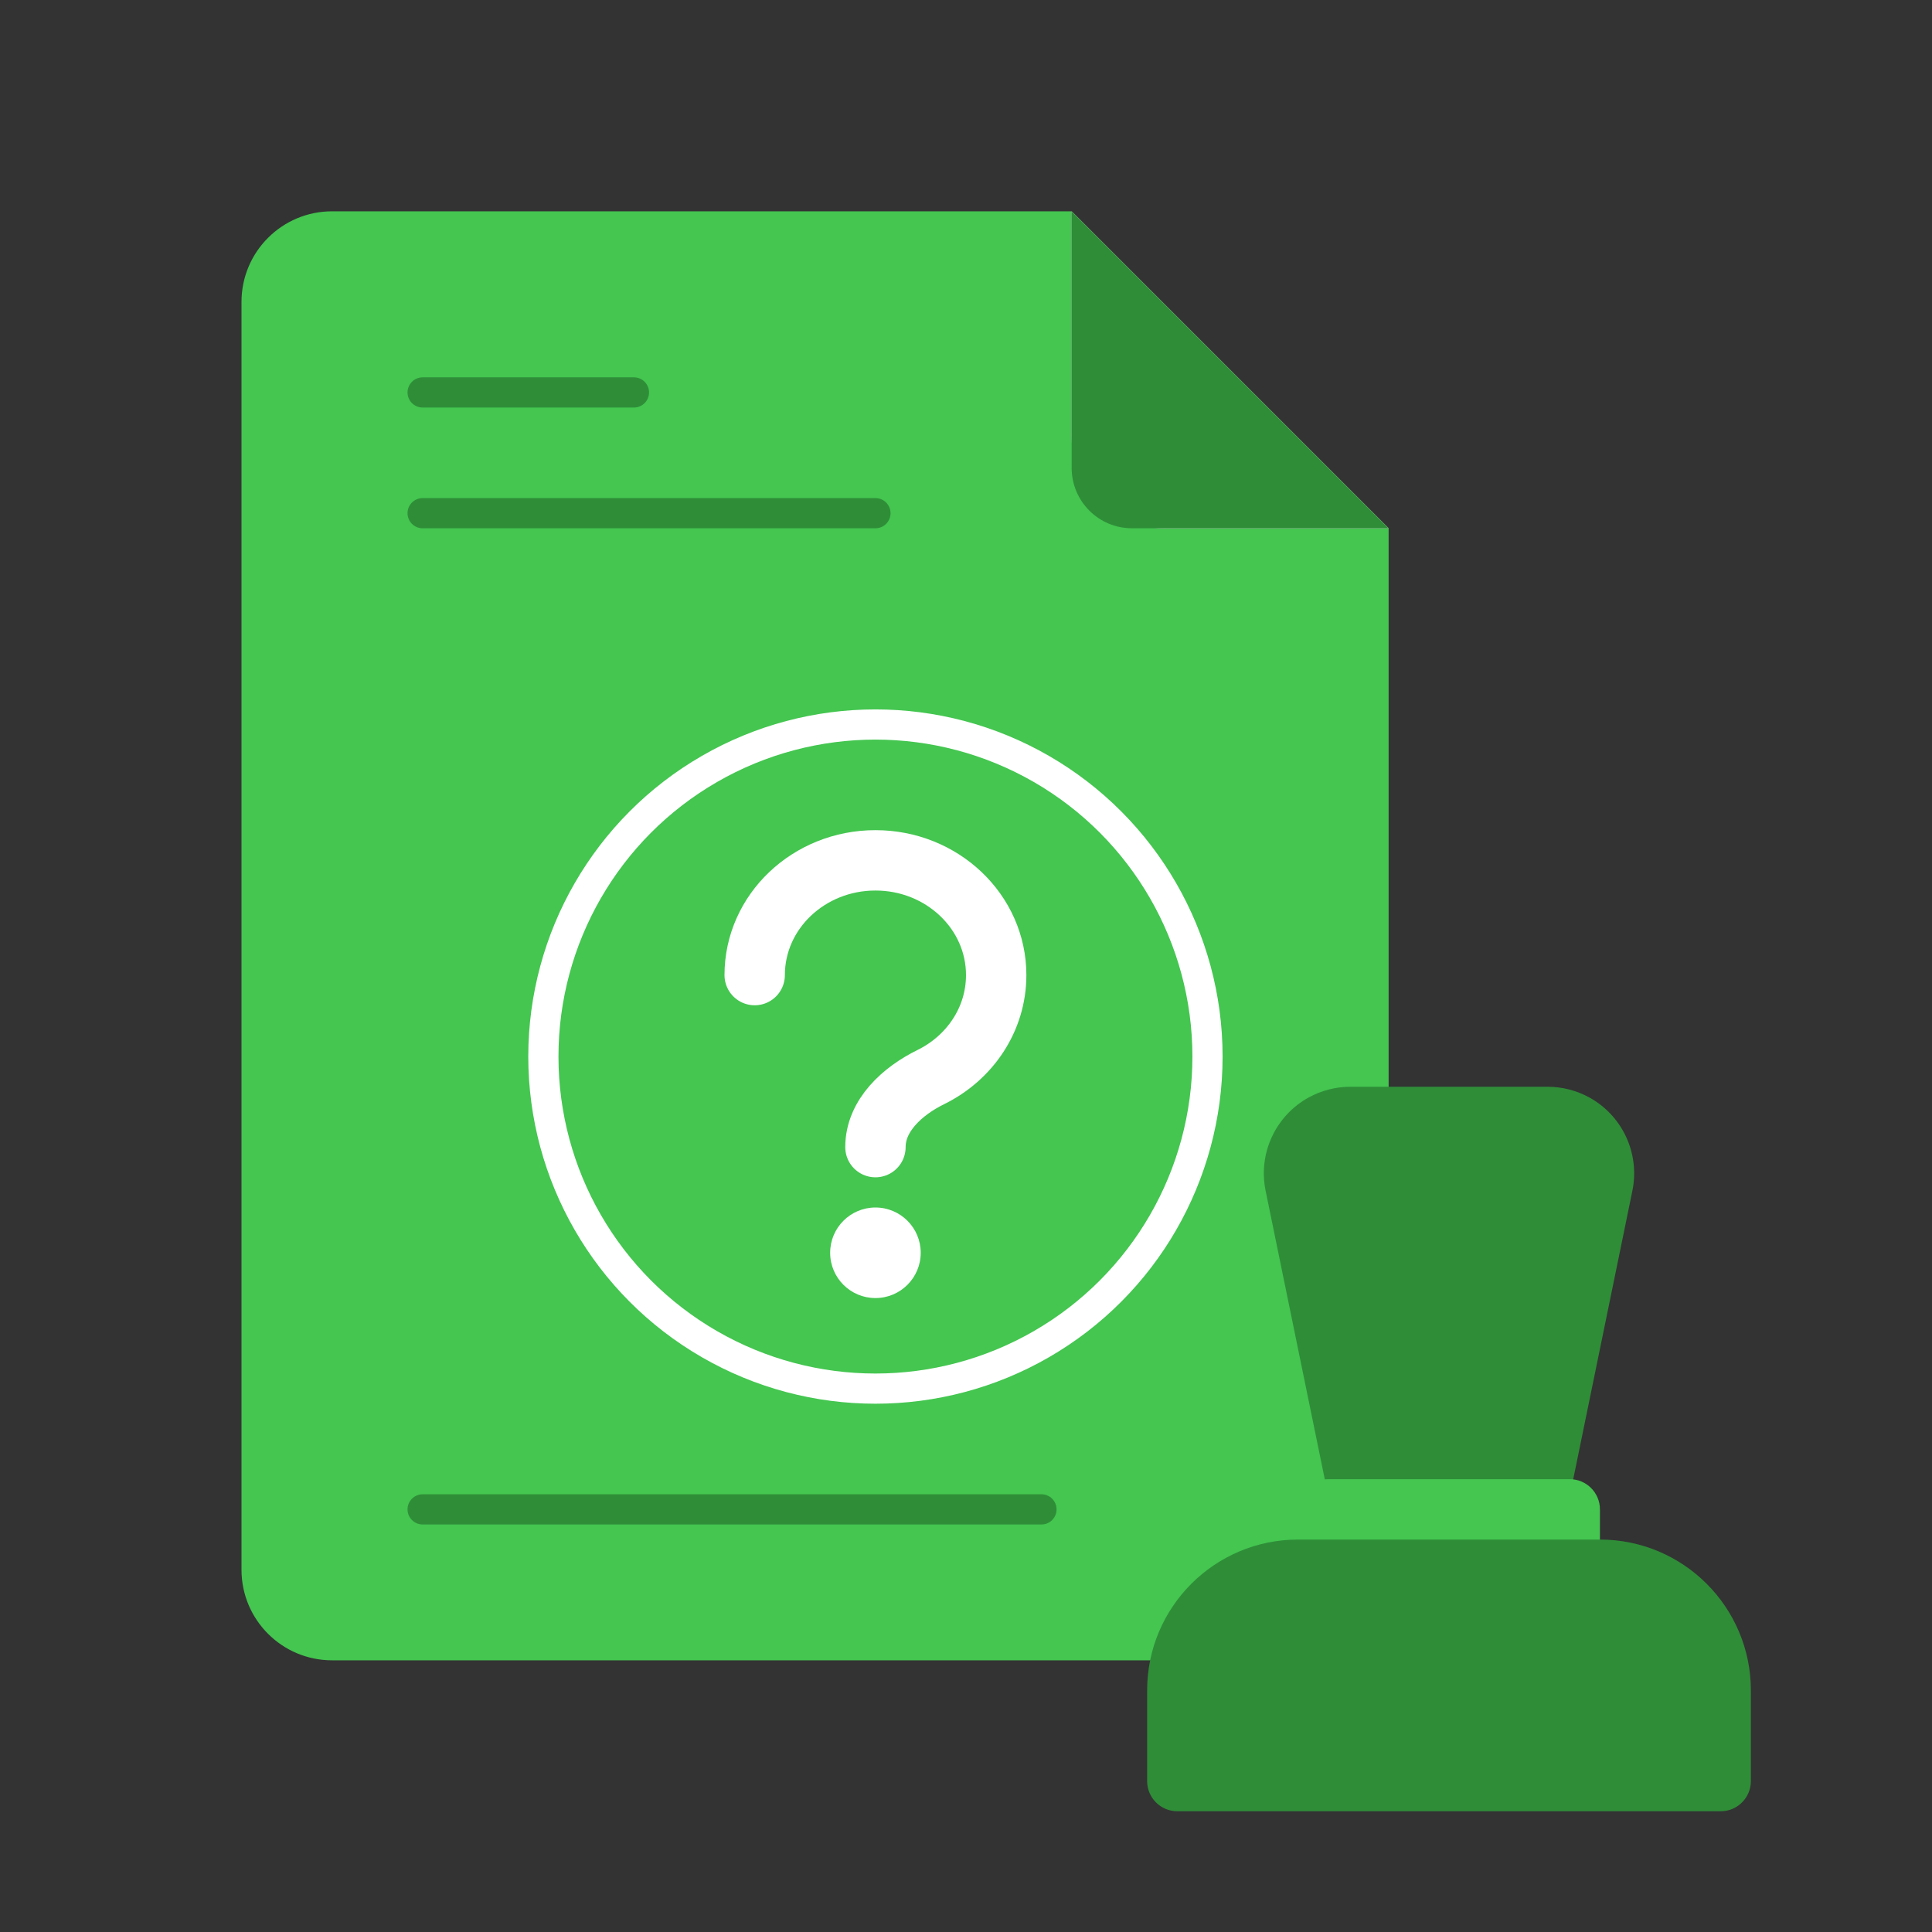 <svg width="64" height="64" viewBox="0 0 64 64" fill="none" xmlns="http://www.w3.org/2000/svg">
<rect x="0" y="0" width="64" height="64" fill="#333333" stroke="none"/>
<path d="M8 10C8 8.343 9.343 7 11 7H35.5V14.5C35.5 16.157 36.843 17.5 38.5 17.5H46V52C46 53.657 44.657 55 43 55H11C9.343 55 8 53.657 8 52V10Z" fill="#44C650"/>
<path d="M46 17.5H38.5C36.843 17.5 35.5 16.157 35.5 14.5V7L46 17.5Z" fill="white"/>
<path d="M46 17.5H37.5C36.395 17.5 35.5 16.605 35.5 15.5V7L46 17.5Z" fill="#2F8D38"/>
<path d="M14 50H34.5" stroke="#2F8D38" stroke-linecap="round" stroke-linejoin="round"/>
<path d="M14 13H21" stroke="#2F8D38" stroke-linecap="round" stroke-linejoin="round"/>
<path d="M14 17H29" stroke="#2F8D38" stroke-linecap="round" stroke-linejoin="round"/>
<circle cx="29" cy="35" r="11" stroke="white" stroke-linecap="round" stroke-linejoin="round"/>
<path d="M25 32.301C25 30.202 26.791 28.5 29 28.5C31.209 28.5 33 30.202 33 32.301C33 33.772 32.121 35.048 30.834 35.68C29.893 36.142 29 36.952 29 38" stroke="white" stroke-width="2" stroke-linecap="round" stroke-linejoin="round"/>
<circle cx="29" cy="41.5" r="1.5" fill="white"/>
<path d="M41.925 39.445C41.672 38.212 42.252 36.959 43.355 36.353C43.778 36.122 44.253 36 44.735 36H51.265C51.747 36 52.222 36.122 52.645 36.353C53.748 36.959 54.328 38.212 54.075 39.445L51.5 52H44.5L41.925 39.445Z" fill="#2F8D38"/>
<path d="M43 50C43 49.448 43.448 49 44 49H52C52.552 49 53 49.448 53 50V55C53 56.105 52.105 57 51 57H45C43.895 57 43 56.105 43 55V50Z" fill="#44C650"/>
<path d="M38 56C38 53.239 40.239 51 43 51H53C55.761 51 58 53.239 58 56V59C58 59.552 57.552 60 57 60H39C38.448 60 38 59.552 38 59V56Z" fill="#2F8D38"/>
</svg>
